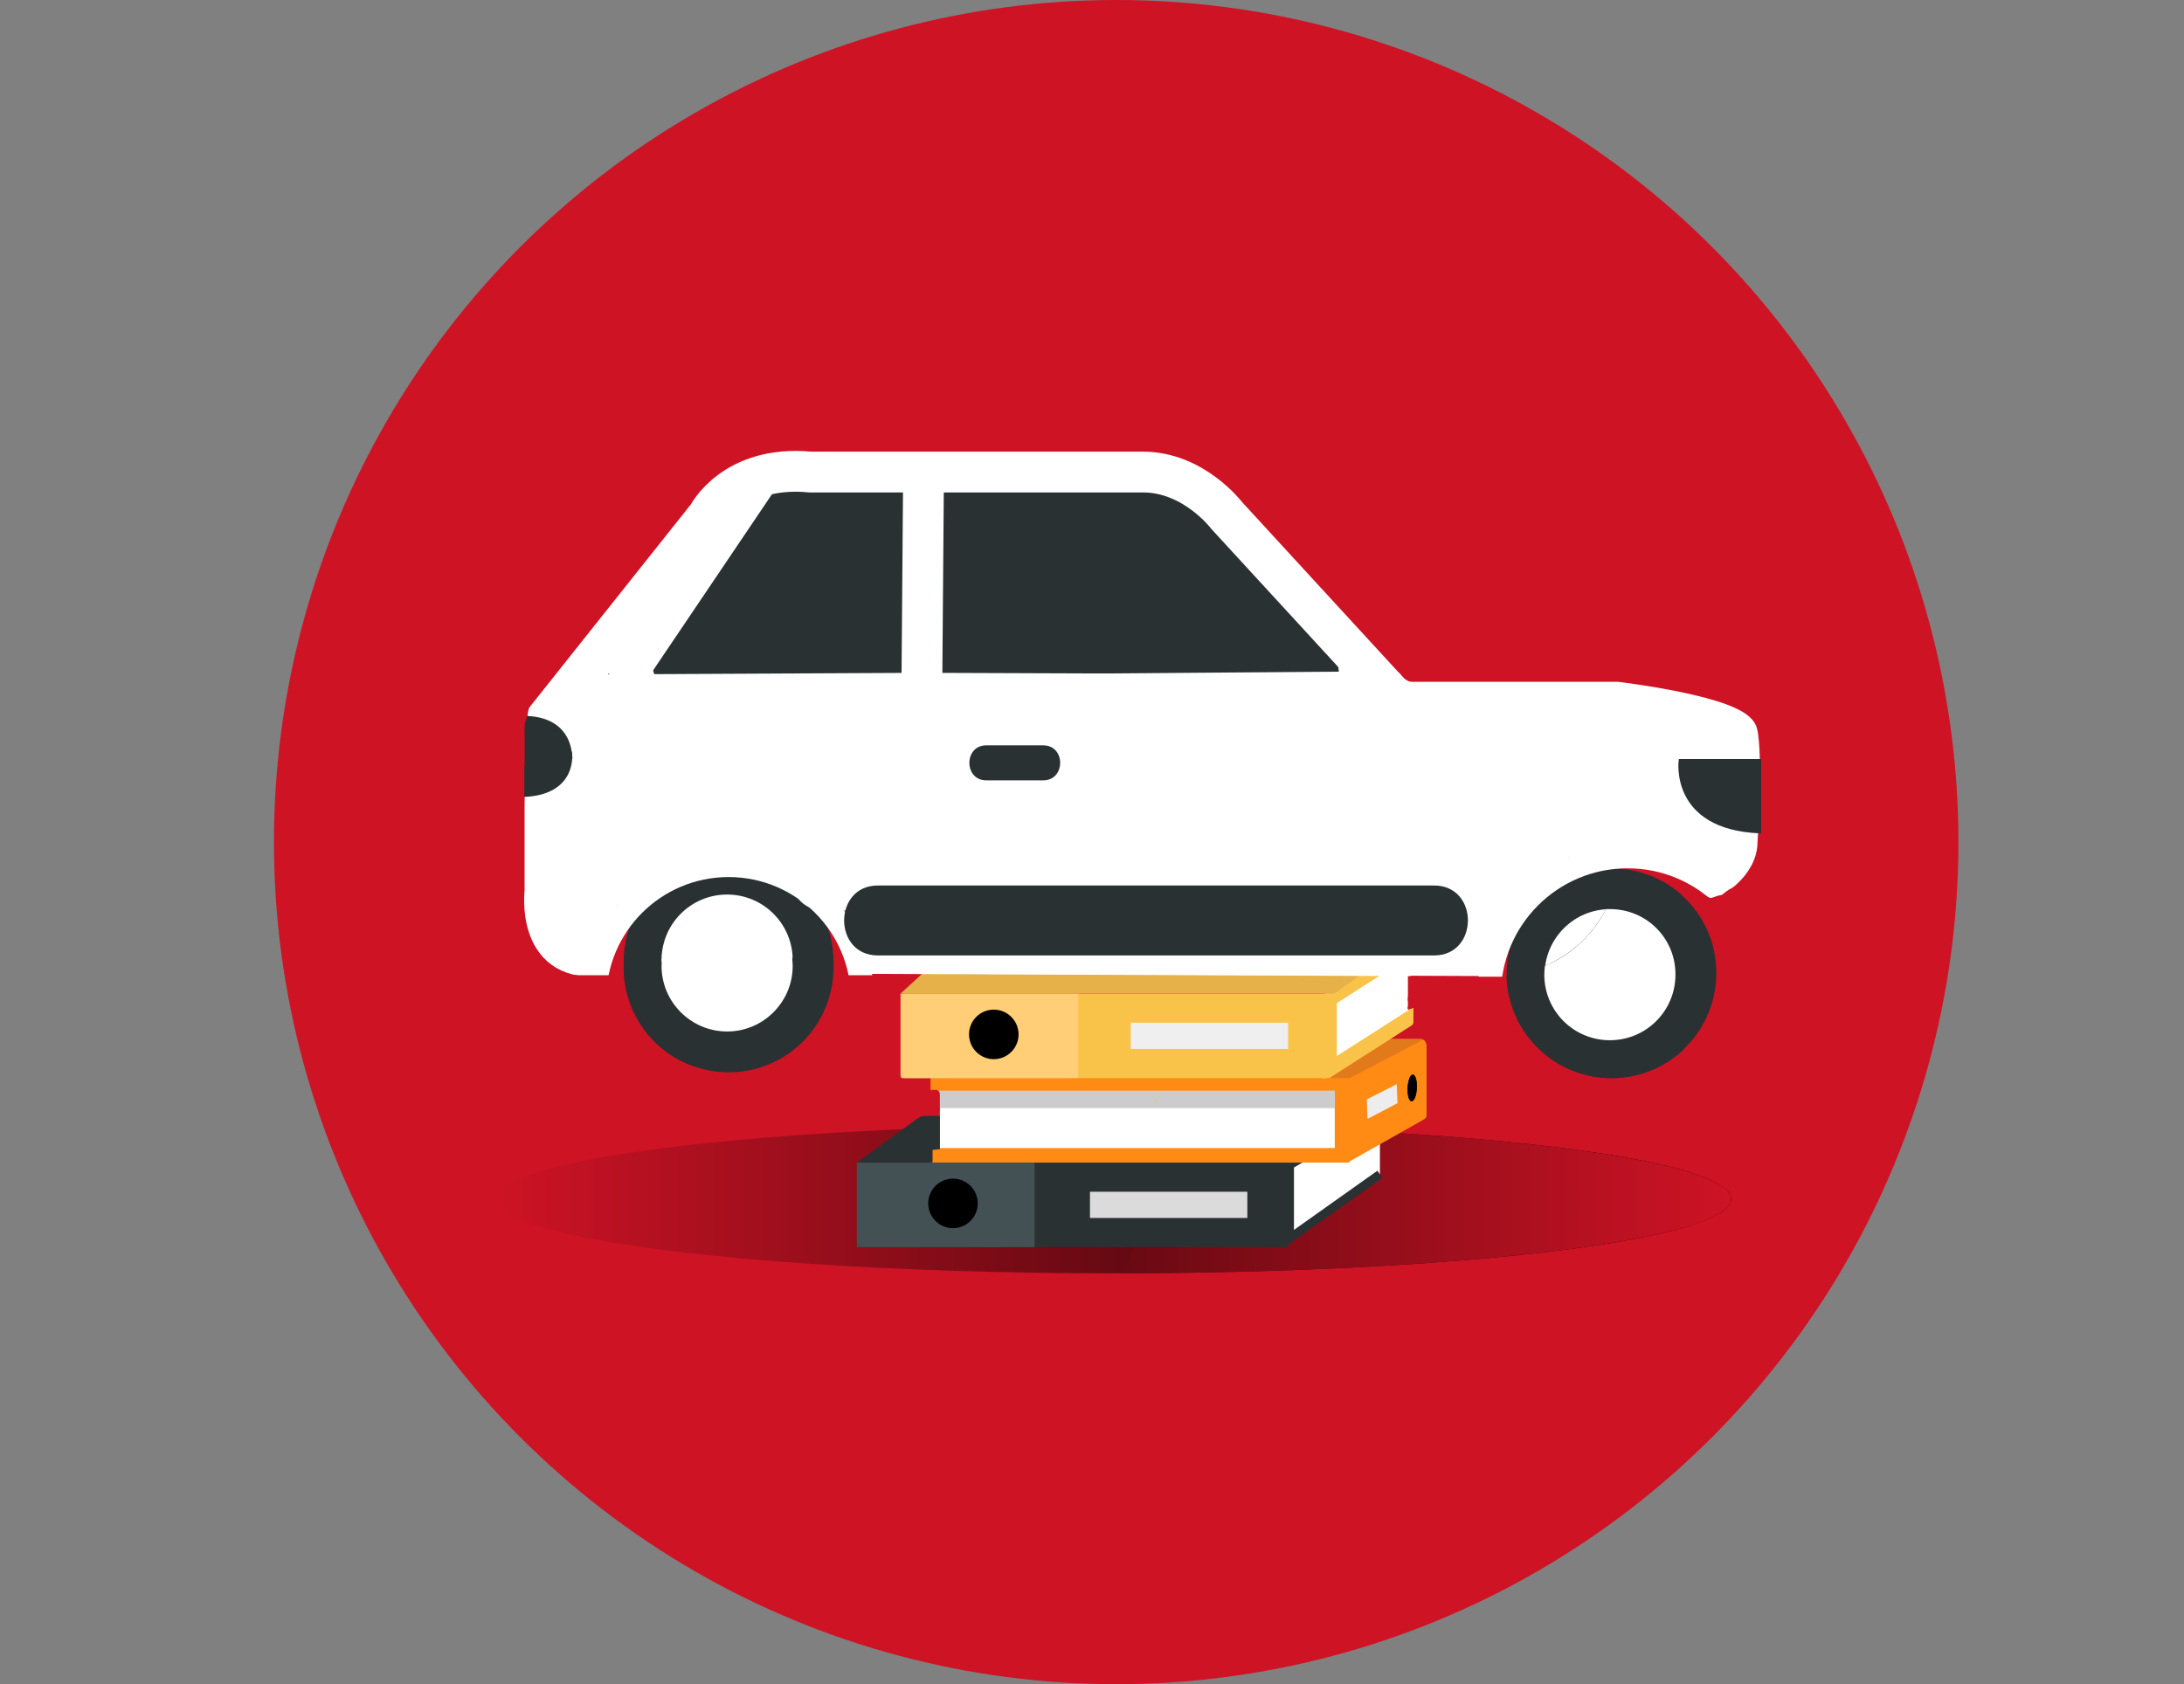 <?xml version="1.0" encoding="utf-8"?>
<!-- Generator: Adobe Illustrator 23.0.4, SVG Export Plug-In . SVG Version: 6.00 Build 0)  -->
<svg version="1.1" id="Calque_1" xmlns="http://www.w3.org/2000/svg" xmlns:xlink="http://www.w3.org/1999/xlink" x="0px" y="0px"
	 viewBox="0 0 749.4 578" style="enable-background:new 0 0 749.4 578;" xml:space="preserve">
<rect x="0" y="0" width="749.4" height="578" fill="#808080" stroke="none"/>
<style type="text/css">
	.st0{fill:#CE1325;}
	.st1{fill:url(#SVGID_1_);}
	.st2{fill:url(#SVGID_2_);}
	.st3{fill:#293133;stroke:#FFFFFF;stroke-width:14;stroke-miterlimit:10;}
	.st4{fill:none;stroke:#FFFFFF;stroke-width:14;stroke-miterlimit:10;}
	.st5{fill:#293133;}
	.st6{fill:#FFFFFF;}
	.st7{fill:none;stroke:#FFFFFF;stroke-width:8;stroke-miterlimit:10;}
	.st8{fill:#F9C248;}
	.st9{fill:#E2791A;stroke:#E2791A;stroke-width:5;stroke-miterlimit:10;}
	.st10{fill:#FFFFFF;stroke:#293133;stroke-width:3;stroke-miterlimit:10;}
	.st11{fill:#293133;stroke:#293133;stroke-width:5;stroke-miterlimit:10;}
	.st12{fill:#FFFFFF;stroke:#FF8B15;stroke-width:5;stroke-miterlimit:10;}
	.st13{fill:#DBDBDB;}
	.st14{fill:none;stroke:#CCCCCC;stroke-width:6;stroke-miterlimit:10;}
	.st15{fill:#FF8B15;stroke:#FF8B15;stroke-width:4;stroke-miterlimit:10;}
	.st16{fill:#435154;stroke:#435154;stroke-width:5;stroke-miterlimit:10;}
	.st17{fill:#F9C248;stroke:#F9C248;stroke-width:5;stroke-miterlimit:10;}
	.st18{fill:#FFCE76;stroke:#FFCE76;stroke-width:5;stroke-miterlimit:10;}
	.st19{fill:#EFEFEF;}
	.st20{fill:#FFFFFF;stroke:#F9C248;stroke-width:5;stroke-miterlimit:10;}
	.st21{stroke:#000000;stroke-width:0.25;stroke-miterlimit:10;}
	.st22{fill:#E5B148;}
	.st23{fill:#FF8B15;}
	.st24{fill:none;stroke:#FFFFFF;stroke-width:16;stroke-miterlimit:10;}
	.st25{fill:#293133;stroke:#293133;stroke-miterlimit:10;}
	.st26{fill:#EDEDED;stroke:#EDEDED;stroke-miterlimit:10;}
</style>
<title>Fichier 1</title>
<g>
	<g id="Calque_1-2">
		<circle class="st0" cx="383" cy="289" r="289"/>
		
			<linearGradient id="SVGID_1_" gradientUnits="userSpaceOnUse" x1="170" y1="168.5" x2="594" y2="168.5" gradientTransform="matrix(1 0 0 -1 0 580)">
			<stop  offset="0" style="stop-color:#CE1325"/>
			<stop  offset="1" style="stop-color:#000000"/>
		</linearGradient>
		<ellipse class="st1" cx="382" cy="411.5" rx="212" ry="25.5"/>
		
			<linearGradient id="SVGID_2_" gradientUnits="userSpaceOnUse" x1="-1188" y1="168.5" x2="-764" y2="168.5" gradientTransform="matrix(-1 0 0 -1 -594 580)">
			<stop  offset="0" style="stop-color:#CE1325"/>
			<stop  offset="1" style="stop-color:#000000"/>
		</linearGradient>
		<path class="st2" d="M382.6,386c10.5,13.5,12.1,32.1,3.6,48.3c-0.5,0.9-1,1.9-1.6,2.7c115.9-0.2,209.4-11.5,209.4-25.5
			S499.4,386,382.6,386z"/>
		<path class="st3" d="M316.3,237.9l161.2,0.6L421,177c0,0-11.3-15-28.8-15H278c-26.3-2.5-35.1,15-35.1,15L194,238.5L316.3,237.9
			l0.6-75.9"/>
		<path class="st4" d="M239,251h-52v55c0,0-3,24,18,22"/>
		<circle class="st5" cx="250" cy="330" r="36"/>
		<circle class="st6" cx="249.5" cy="329.5" r="22.5"/>
		<path class="st7" d="M296,343c0-25.4-20.6-46-46-46s-46,20.6-46,46C204,368.4,296,368.4,296,343z"/>
		<path class="st0" d="M332.9,353.9c0.8,0,1.5-0.7,1.5-1.5s-0.7-1.5-1.5-1.5s-1.5,0.7-1.5,1.5S332,353.9,332.9,353.9z"/>
		<path class="st0" d="M306.8,348.7c-11.5-0.4-23.1,0.5-34.4,2.4c-1.9,0.3-1.1,3.2,0.8,2.9c11.1-1.9,22.4-2.7,33.6-2.3
			C308.7,351.8,308.7,348.8,306.8,348.7L306.8,348.7z"/>
		<path class="st0" d="M262.6,357.4c3.2,0.1,17.8-1.4,14.1,6.3h2.6c-3.5-5.4-5.9-11.4-7-17.8l-2.7,1.2c2,4,2.7,8.5,2.2,12.9l2.6-1.1
			c-3.2-3.2-6.2-6.7-8.9-10.4c-0.5-0.7-1.4-0.9-2.1-0.5c-0.4,0.3-0.7,0.7-0.7,1.2c-0.3,5.4-0.2,10.8,0.4,16.1l3-0.4
			c-1.2-3.2-1.9-6.6-2-10.1l-3,0.4c2.1,5.2,4.6,10.3,7.5,15.1c0.4,0.7,1.4,0.9,2.1,0.5c0.6-0.3,0.8-1,0.7-1.6l-2.2-13.6l-2.7,1.2
			l7.3,10.7c0.9,1.3,3.3,0.6,2.7-1.2c-1.6-5.2-3.8-10.3-6.5-15.1c-0.5-0.7-1.4-0.9-2.1-0.5c-0.5,0.3-0.8,1-0.7,1.6l4.3,14.1
			c0.6,1.8,3.5,1.1,2.9-0.8c-2-6.6-3.6-13.3-4.9-20.1l-2.7,1.1c2.7,4.3,4.8,9,6.1,13.8l2.9-0.8c-1-3.1-1.8-6.4-2.1-9.7l-2.8,0.8
			c2.4,3.8,5.2,7.4,8.2,10.8c0.6,0.6,1.6,0.6,2.1,0c0.4-0.4,0.5-0.9,0.4-1.4c-0.7-2.4-1-6.7-3.5-8c-0.6-0.3-1.3-0.2-1.8,0.2
			c-0.6,0.5-0.8,1.4-0.5,2.1c0.2,0.6,0.8,1.1,1.4,1.1h0.2c0.8,0,1.5-0.7,1.5-1.5c0-0.3-0.1-0.5-0.2-0.7c-0.5-0.9-4.7-6.7-4.2-7.7
			l-1.7,0.7l-0.4-0.4l0.7-1.7l-0.3,0.2c-1.6,1.1-0.1,3.7,1.5,2.6l0.3-0.2c0.6-0.3,0.9-1,0.7-1.7c-0.1-0.9-0.8-1.6-1.7-1.7
			c-0.7-0.2-1.3,0.1-1.7,0.7c-1.9,3.3,2.5,8,4.1,10.7l1.3-2.3h-0.2l1.4,1.1l-0.2,0.8l-1.8,0.2c1,0.5,1.8,5.1,2.1,6.2l2.5-1.5
			c-2.9-3.2-5.5-6.6-7.7-10.2c-0.7-1.1-3-0.8-2.8,0.8c0.4,3.6,1.1,7.1,2.2,10.5c0.2,0.8,1.1,1.2,1.9,1c0.8-0.2,1.2-1,1-1.8
			c-1.4-5.1-3.6-10-6.4-14.5c-0.5-0.7-1.4-0.9-2.1-0.4c-0.5,0.3-0.8,1-0.7,1.6c1.2,6.8,2.8,13.5,4.9,20.1l2.9-0.8l-4.3-14.2
			l-2.7,1.2c2.6,4.5,4.6,9.3,6.2,14.3l2.7-1.1l-7.3-10.7c-0.5-0.7-1.4-0.9-2.1-0.5c-0.5,0.3-0.8,1-0.7,1.6l2.2,13.6l2.7-1.2
			c-2.8-4.6-5.2-9.4-7.2-14.4c-0.6-1.5-3-1.4-2.9,0.4c0.1,3.7,0.8,7.4,2.1,10.9c0.5,1.5,3.1,1.4,2.9-0.4c-0.6-5.4-0.7-10.7-0.4-16.1
			l-2.8,0.8c2.8,3.9,5.9,7.6,9.4,11c0.6,0.6,1.6,0.6,2.1,0c0.3-0.3,0.4-0.6,0.4-1c0.5-4.9-0.4-9.9-2.6-14.4c-0.8-1.6-3-0.4-2.8,1.2
			c1.2,6.6,3.7,12.9,7.4,18.5c0.4,0.7,1.4,0.9,2.1,0.5c0.2-0.1,0.4-0.3,0.5-0.5c1.5-3.2,0.6-6.2-2.1-8.5c-4-3.5-9.8-2.1-14.6-2.3
			C260.7,354.3,260.7,357.3,262.6,357.4L262.6,357.4z"/>
		<path class="st0" d="M216.3,340.3h1.9c0.8,0,1.5-0.7,1.5-1.5s-0.7-1.5-1.5-1.5l0,0h-1.9c-0.8,0-1.5,0.7-1.5,1.5
			S215.5,340.3,216.3,340.3L216.3,340.3z"/>
		<path class="st0" d="M219.2,337.9h-52.2c-0.8,0-1.5,0.7-1.5,1.5s0.7,1.5,1.5,1.5h52.2c0.8,0,1.5-0.7,1.5-1.5
			S220.1,337.9,219.2,337.9z"/>
		<path class="st0" d="M196,337.7h156c0.8,0,1.5-0.7,1.5-1.5s-0.7-1.5-1.5-1.5H196c-0.8,0-1.5,0.7-1.5,1.5S195.2,337.7,196,337.7z"
			/>
		<path class="st0" d="M189.9,359.2H317c15.5,0,15.5-24,0-24H195.7c-15.4,0-15.5,24,0,24H317c15.5,0,15.5-24,0-24H189.9
			C174.5,335.2,174.4,359.2,189.9,359.2z"/>
		<path class="st0" d="M191.9,371.4h126.9c15.4,0,15.5-24,0-24H191.9C176.4,347.4,176.4,371.4,191.9,371.4z"/>
		<path class="st0" d="M229.7,373.8c0.5-0.4,1.2-0.7,1.8-0.7c0.8,0,1.5-0.7,1.5-1.5s-0.7-1.5-1.5-1.5c-1.5,0-2.8,0.6-3.9,1.5
			c-0.6,0.6-0.6,1.5,0,2.1C228.2,374.3,229.1,374.3,229.7,373.8z"/>
		<path class="st8" d="M379.6,374.2c-0.3-0.1-0.7-0.2-1-0.2l0.4,2.9c1.1-0.1,2.1-0.4,3-0.9l-1.2,0.2h0.2l-0.7-0.4l0.1,0.1l-0.4-0.7
			c0.4,1,0.3,2.2,0.9,3.1c0.7,1.1,2.9,0.8,2.8-0.8l-0.1-1l-2.8,0.8c0.3,0.4,0.6,0.7,1,1c1.2,0.8,2.4-0.5,2.2-1.7
			c-0.1-1-0.3-1.9-0.7-2.8c-1-1.6-3.6-0.1-2.6,1.5c0.3,0.7,0.4,1.3,0.4,2l2.2-1.7l0.1,0.1c-0.7-1.1-2.9-0.8-2.8,0.8l0.1,1l2.8-0.8
			c-0.2-0.6-0.4-1.2-0.5-1.9c-0.1-0.8-0.6-1.4-1.3-1.6c-0.7-0.2-1.1,0.1-1.7,0.3c-0.6,0.2-1.3,0.3-1.9,0.3c-0.7,0.2-1.2,0.9-1.1,1.6
			c0.1,0.7,0.7,1.3,1.5,1.3c0,0.1,0.1,0.1,0.2,0.1c0.8,0.2,1.6-0.2,1.9-1C380.9,375.3,380.5,374.5,379.6,374.2L379.6,374.2z"/>
		<path class="st5" d="M461.1,331.2c1.6-0.8,3.1-1.7,4.5-2.9c1.3-1.2,2.7-2.2,4.3-2.9c1.8-0.6,1-3.5-0.8-2.9
			c-3.7,1.2-6.1,4.5-9.6,6.1C457.9,329.4,459.4,332,461.1,331.2L461.1,331.2z"/>
		<circle class="st5" cx="553" cy="334" r="36"/>
		<circle class="st6" cx="552.5" cy="334.5" r="22.5"/>
		<polyline class="st9" points="489,359 343,359 321,372 462,372 		"/>
		<polyline class="st10" points="473.5,403 442.5,425 442.5,399.8 473.5,382 		"/>
		<polyline class="st5" points="316,383 294,399 363,399 369,385 		"/>
		<rect x="298.5" y="401.5" class="st11" width="141" height="24"/>
		<rect x="319.5" y="372.5" class="st12" width="141" height="24"/>
		<rect x="374" y="409" class="st13" width="54" height="9"/>
		<polygon class="st0" points="317,375 322.5,375 322.5,394 317,395 		"/>
		<line class="st14" x1="322" y1="377.3" x2="458" y2="377.3"/>
		<polygon class="st5" points="315.8,383 322.5,383 322.5,394.4 315.8,395 		"/>
		<path class="st0" d="M476,384.8v-9.3c0-0.8-0.7-1.5-1.5-1.5s-1.5,0.7-1.5,1.5v9.3c0,0.8,0.7,1.5,1.5,1.5S476,385.7,476,384.8z"/>
		<polygon class="st15" points="487.5,382.5 464.5,395.5 464.5,371.5 487.5,359.5 		"/>
		<path class="st0" d="M313.2,377.4c1.1-0.3,2-1.3,2.2-2.4c0.2-0.7-0.1-1.3-0.7-1.7l-1.2-0.6c-0.7-0.4-1.6-0.2-2,0.5
			c-0.4,0.7-0.2,1.6,0.5,2.1l1.2,0.6l-0.7-1.7c0,0-0.1,0.4,0,0.2s-0.2,0.2,0,0c-0.1,0.1-0.1,0.1-0.2,0.2c0.2-0.2-0.3,0,0.1-0.1
			c-0.8,0.2-1.3,1-1,1.8C311.6,377.2,312.4,377.7,313.2,377.4L313.2,377.4z"/>
		<path class="st0" d="M317.9,377.1l-0.5,1.1l-1.9-1.5c0.2,1.5,0.2,2.9,0,4.4c0,0.8,0.7,1.5,1.5,1.5c0.8,0,1.5-0.7,1.5-1.5
			c0.2-1.5,0.2-2.9,0-4.4c0-0.8-0.7-1.5-1.6-1.5c-0.1,0-0.2,0-0.3,0c-1.2,0.3-1.9,1.5-1.5,2.7c0.1,0.2,0.2,0.4,0.3,0.6
			c0.4,0.7,1.3,0.9,2,0.5C318,378.7,318.3,377.9,317.9,377.1L317.9,377.1z"/>
		<path class="st0" d="M316.1,375.5v-3.2c0-0.8-0.7-1.5-1.5-1.5s-1.5,0.7-1.5,1.5v3.2c0,0.8,0.7,1.5,1.5,1.5
			S316.1,376.3,316.1,375.5z"/>
		<path class="st0" d="M313.9,371.5v5.5c0,0.8,0.7,1.5,1.5,1.5s1.5-0.7,1.5-1.5v-5.5c0-0.8-0.7-1.5-1.5-1.5S313.9,370.7,313.9,371.5
			L313.9,371.5z"/>
		<path class="st0" d="M315.5,369.4v5.8c0,0.8,0.7,1.5,1.5,1.5s1.5-0.7,1.5-1.5v-5.8c0-0.8-0.7-1.5-1.5-1.5S315.5,368.6,315.5,369.4
			z"/>
		<path class="st5" d="M317,393.7v4.7c0,0.8,0.7,1.5,1.5,1.5s1.5-0.7,1.5-1.5v-4.7c0-0.8-0.7-1.5-1.5-1.5S317,392.9,317,393.7z"/>
		<path class="st0" d="M319.3,376.3v-5.8c0-0.8-0.7-1.5-1.5-1.5s-1.5,0.7-1.5,1.5v5.8c0,0.8,0.7,1.5,1.5,1.5
			S319.3,377.1,319.3,376.3z"/>
		<path class="st5" d="M316.2,394.7v3.4c0,0.8,0.7,1.5,1.5,1.5s1.5-0.7,1.5-1.5v-3.4c0-0.8-0.7-1.5-1.5-1.5S316.2,393.8,316.2,394.7
			z"/>
		<rect x="296.5" y="401.5" class="st16" width="56" height="24"/>
		<circle cx="327" cy="413" r="8.5"/>
		<rect x="312.5" y="343.5" class="st17" width="141" height="24"/>
		<rect x="311.5" y="343.5" class="st18" width="56" height="24"/>
		<rect x="388" y="351" class="st19" width="54" height="9"/>
		<circle cx="341" cy="355" r="8.5"/>
		<polyline class="st20" points="486.5,323.5 456.2,342.9 456.2,367 486.5,347.6 		"/>
		<path class="st0" d="M488,352.8v-42.3c0-0.8-0.7-1.5-1.5-1.5s-1.5,0.7-1.5,1.5v42.3c0,0.8,0.7,1.5,1.5,1.5S488,353.6,488,352.8z"
			/>
		<path class="st0" d="M486.1,343.2v-14.7c0-0.8-0.7-1.5-1.5-1.5s-1.5,0.7-1.5,1.5v14.7c0,0.8,0.7,1.5,1.5,1.5
			S486.1,344,486.1,343.2z"/>
		<path class="st0" d="M483.6,344.1c0.2,0,0.3-0.2,0.3-0.4c0-0.2-0.2-0.3-0.3-0.3c-0.2,0-0.3,0.2-0.3,0.4
			C483.3,344,483.4,344.1,483.6,344.1z"/>
		<path class="st0" d="M484,344.6v-0.8c0-0.2-0.2-0.3-0.4-0.3c-0.2,0-0.3,0.2-0.3,0.3v0.8c0,0.2,0.2,0.3,0.4,0.3
			C483.8,344.9,484,344.8,484,344.6z"/>
		<path class="st0" d="M483.9,345.2c0.2-0.1,0.4-0.3,0.6-0.5c0.3-0.4-0.2-0.9-0.5-0.5l-0.2,0.2c-0.3,0.3,0.2,0.9,0.5,0.5
			c0.1-0.1,0.2-0.1,0.3-0.1l-0.4-0.6c-0.2,0.1-0.3,0.2-0.5,0.3C483.3,344.7,483.5,345.4,483.9,345.2c0.3-0.1,0.6-0.3,0.8-0.5
			c0.3-0.3,0-0.7-0.4-0.6c-0.2,0-0.4,0.1-0.6,0.3l0.5,0.5l0.2-0.2l-0.5-0.5c-0.1,0.1-0.3,0.3-0.4,0.4
			C483.2,344.8,483.6,345.5,483.9,345.2L483.9,345.2z"/>
		<path class="st0" d="M483.1,342.7c0.1,0.4,0.1,0.8,0.1,1.2c-0.1,0.5,0.7,0.7,0.7,0.2c0.1-0.5,0.1-1.1-0.1-1.6
			c-0.1-0.2-0.3-0.3-0.5-0.2C483.1,342.3,483,342.5,483.1,342.7L483.1,342.7z"/>
		<path class="st0" d="M483.1,342.5v2.7c0,0.2,0.2,0.3,0.4,0.3c0.2,0,0.3-0.2,0.3-0.3v-2.7c0-0.2-0.2-0.3-0.4-0.3
			C483.3,342.2,483.2,342.3,483.1,342.5z"/>
		
			<ellipse transform="matrix(4.972135e-02 -0.999 0.999 4.972135e-02 87.363 838.828)" class="st21" cx="484.5" cy="373.5" rx="4.5" ry="1.5"/>
		<path class="st8" d="M471.8,327.1c-2.4,1.5-4.2,3.7-6.7,5c-2.2,1.2-4.2,2.1-5.8,4.2c-1.1,1.6,1.5,3.1,2.6,1.5
			c1.4-2,3.9-2.6,5.9-3.8s3.5-3.1,5.5-4.3C474.9,328.7,473.4,326.1,471.8,327.1L471.8,327.1z"/>
		<polygon class="st22" points="309,341 331.9,320 487,320 457.9,341 		"/>
		<path class="st0" d="M484.3,343c-0.1,0.3-0.2,0.7-0.2,1.1l1.5-0.2v-0.1c0-0.4-0.3-0.7-0.8-0.7c-0.2,0-0.4,0.1-0.5,0.2l-0.2,0.2
			h1.1l0,0l0.1,0.9v0l-0.5,0.3h-0.3c0.1,0.1,0.3,0.1,0.5,0.1l-0.4-0.1l-0.1-0.1l-0.1-0.4l0.3-0.4l0.2,1.5c0.2,0,0.3-0.1,0.5-0.3
			c0.3-0.3,0.3-0.8,0-1.1c-0.1-0.1-0.2-0.2-0.4-0.2c-0.3-0.1-0.7,0.1-0.8,0.4l0,0c-0.5,0.6,0.4,1.4,1,1c0.2-0.1,0.3-0.2,0.5-0.4
			c0.3-0.3,0.3-0.8,0-1.1c-0.3-0.3-0.7-0.3-1,0c-0.2,0.1-0.3,0.2-0.5,0.3l0.9,1.2c0.1-0.1,0.3-0.2,0.5-0.2l-0.7-1.2
			c-0.2,0.2-0.5,0.4-0.7,0.5c-0.7,0.4-0.2,1.7,0.6,1.4l0.9-0.4c0.4-0.1,0.6-0.5,0.5-0.9c-0.1-0.4-0.5-0.6-0.9-0.5
			c-0.4,0.1-0.9,0.3-1.3,0.5c-0.7,0.4-0.2,1.7,0.6,1.4c0.3-0.1,0.6-0.2,0.9-0.2l-0.4-1.5c-0.4,0.1-0.8,0.2-1,0.7
			c-0.1,0.3,0.1,0.7,0.3,0.9l0,0c0.4,0.2,0.8,0.1,1-0.3v-0.1c0.2-0.4,0-0.8-0.4-1c-0.2-0.1-0.4-0.1-0.6,0l-0.2,0.1
			c-0.7,0.4-0.2,1.7,0.6,1.4l0.3-0.1l-0.7-1.2l-0.1,0.2c-0.5,0.6,0.1,1.7,0.9,1.2l0.2-0.1c0.7-0.4,0.2-1.7-0.6-1.4
			c-0.2,0.1-0.4,0.2-0.6,0.2l0.6,0.1l0,0l0.3,1l0,0l-1,0.3l0,0v-1.3c-0.1,0.1-0.2,0.1-0.3,0.2l0.9,1.2c0.2-0.2,0.3-0.3,0.4-0.5
			c0.5-0.9-0.8-1.6-1.3-0.8c0,0.1-0.1,0.2-0.2,0.2c-0.6,0.6,0.2,1.7,0.9,1.2c0.1-0.1,0.2-0.1,0.3-0.2c0.4-0.2,0.5-0.7,0.3-1
			c-0.1-0.1-0.2-0.2-0.3-0.3l0,0c-0.4-0.2-0.8-0.1-1,0.3l0,0c-0.2,0.3-0.1,0.8,0.3,1c0.5,0.2,0.8,0,1.2-0.1l-0.6-1.4l-0.2,0.1
			l0.9,1.2l0.1-0.2c0.2-0.2,0.3-0.6,0.1-0.9c-0.2-0.3-0.5-0.4-0.9-0.4l-0.3,0.1l0.6,1.4l0.2-0.1l-1-1v0.1l1-0.3l0,0l0.4,0.9l0,0
			l-0.5,0.5l0.4-0.1c1-0.3,0.5-1.6-0.4-1.5c-0.3,0-0.6,0.1-0.9,0.2l0.6,1.4c0.3-0.2,0.6-0.3,0.9-0.4l-0.4-1.5l-0.9,0.4l0.6,1.4
			c0.4-0.2,0.7-0.5,1-0.8c0.6-0.5,0-1.4-0.7-1.3c-0.4,0.1-0.8,0.3-1.1,0.6c-0.7,0.6,0.2,1.5,0.9,1.2c0.3-0.1,0.6-0.3,0.8-0.5
			l-1.1-1.1c0,0.1-0.1,0.1-0.1,0.1l1,1l0,0l-0.8,0.4l0,0l-0.5-0.3l0,0l0.1-0.9l0.2-0.1c-0.8,0.2-0.7,1.6,0.2,1.5
			c0.4,0,0.7-0.1,1-0.4c0.3-0.3,0.3-0.8,0.1-1.1c-0.3-0.5-1-0.6-1.4-0.3c-0.1,0.1-0.2,0.2-0.3,0.3c-0.2,0.3-0.1,0.7,0.1,0.9l0,0
			c0.3,0.3,0.8,0.3,1.1,0l0.2-0.2l-1.3-0.5c0,0.2,0,0.3,0.1,0.5c0.1,0.4,0.6,0.6,1,0.5c0.3-0.1,0.5-0.4,0.5-0.7
			c0-0.2,0.1-0.5,0.1-0.7C486,342.5,484.5,342.1,484.3,343L484.3,343z"/>
		<path class="st0" d="M483.7,345v0.1c0,0.2,0.1,0.4,0.3,0.5c0.1,0,0.2,0,0.3-0.1l0.2-0.2l-0.6-0.5l-0.2,0.3
			c-0.2,0.4,0.3,0.7,0.6,0.5l0.2-0.1l-0.3-0.7l-0.7,0.5c-0.4,0.3,0,0.9,0.4,0.6l0.7-0.4l-0.4-0.6l-0.6,0.5c-0.2,0.1-0.2,0.4-0.1,0.5
			c0.1,0.1,0.3,0.2,0.4,0.1c0.2-0.1,0.4-0.2,0.6-0.4c0.2-0.1,0.3-0.3,0.2-0.5c-0.1-0.2-0.3-0.3-0.5-0.2c-0.2,0-0.5,0.1-0.6,0.3
			c-0.3,0.2-0.1,0.9,0.3,0.7c0.3-0.1,0.7-0.3,1-0.5c0.2-0.1,0.2-0.4,0.1-0.5c-0.1-0.1-0.3-0.2-0.4-0.1c-0.3,0.2-0.5,0.3-0.8,0.4
			l0.3,0.7c0.1-0.1,0.3-0.2,0.5-0.2l-0.3-0.7c-0.2,0.1-0.4,0.3-0.6,0.4l0.4,0.6l0.6-0.5c0.4-0.3,0-0.9-0.4-0.6l-0.7,0.4l0.4,0.6
			l0.7-0.5c0.2-0.1,0.2-0.3,0.1-0.5c-0.1-0.1-0.2-0.2-0.4-0.2C484.2,344.8,484,344.9,483.7,345l0.7,0.5l0.2-0.3
			c0.2-0.4-0.3-0.8-0.6-0.5L483.7,345l0.7,0.3c0.1-0.2,0.1-0.4,0-0.5C484.3,344.3,483.6,344.5,483.7,345L483.7,345z"/>
		<path class="st0" d="M484.1,345.5L484.1,345.5c-0.1-0.3-0.3-0.4-0.5-0.3c-0.1,0-0.2,0.1-0.2,0.2l0,0.2L484.1,345.5L484.1,345.5
			c-0.1-0.5-0.8-0.4-0.8,0v0.1l0.7,0.1L484.1,345.5c-0.1-0.3-0.3-0.4-0.5-0.4c-0.2,0-0.3,0.2-0.3,0.3v0.4h0.7v-0.3
			c0-0.2-0.2-0.3-0.4-0.3c-0.2,0-0.3,0.2-0.3,0.3v0.2c0,0.2,0.2,0.3,0.4,0.3c0.2,0,0.3-0.2,0.3-0.3v-0.2c0-0.5-0.7-0.5-0.8,0
			c0,0.2,0,0.3-0.1,0.5l0.7,0.2c0-0.2,0-0.4,0-0.5l-0.5,0.3l0,0l-0.3-0.5l0,0c-0.1,0.2,0.1,0.4,0.3,0.5c0.2,0.1,0.4-0.1,0.5-0.3l0,0
			c0.1-0.2-0.1-0.4-0.3-0.5l0,0c-0.2,0-0.4,0.1-0.5,0.3c0,0.2,0,0.4,0,0.5c-0.1,0.5,0.6,0.7,0.7,0.2
			C484,345.9,484,345.7,484.1,345.5l-0.8-0.1v0.2h0.7v-0.2h-0.8v0.3c0,0.2,0.2,0.3,0.4,0.3c0.2,0,0.3-0.2,0.3-0.3v-0.4h-0.8v0.3
			c0,0.2,0.2,0.4,0.4,0.4c0.2,0,0.3-0.1,0.3-0.3c0-0.1,0-0.2,0-0.3l-0.7,0.1v0.2c0.1,0.4,0.6,0.3,0.7,0l0-0.2h-0.7v0.1
			c0.1,0.5,0.8,0.3,0.7-0.2L484.1,345.5z"/>
		<path class="st0" d="M483.9,346.1v-4.9c0-0.2-0.2-0.3-0.4-0.3c-0.2,0-0.3,0.2-0.3,0.3v4.9c0,0.2,0.2,0.3,0.4,0.3
			C483.7,346.3,483.8,346.2,483.9,346.1z"/>
		<path class="st0" d="M483.4,345.6L483.4,345.6c-0.2,0.4,0.3,0.8,0.6,0.5l0.1-0.1l-0.5-0.5L483.4,345.6c-0.1,0.2-0.1,0.4,0,0.6
			s0.4,0.1,0.5,0c0.1-0.1,0.2-0.1,0.3-0.2l-0.5-0.6C483.6,345.5,483.5,345.6,483.4,345.6l0.5,0.6c0.1-0.1,0.2-0.2,0.3-0.2l-0.4-0.6
			C483.7,345.5,483.6,345.6,483.4,345.6c-0.3,0.4,0.2,0.9,0.6,0.6s0.7-0.5,1.1-0.7s0-0.9-0.4-0.6s-0.7,0.5-1.1,0.7s0,0.9,0.4,0.6
			s0.8-0.5,1.1-0.7l-0.4-0.6C484.3,345.2,483.8,345.4,483.4,345.6l0.6,0.6c0.1-0.1,0.2-0.1,0.2-0.2c0.2-0.1,0.2-0.4,0.1-0.5
			c-0.1-0.1-0.3-0.2-0.4-0.1C483.7,345.5,483.5,345.6,483.4,345.6c-0.3,0.5,0.2,1,0.5,0.6c0.1-0.1,0.2-0.2,0.3-0.3
			c0.3-0.3-0.1-0.8-0.5-0.6C483.7,345.5,483.5,345.6,483.4,345.6l0.5,0.6l0.2-0.2c0.1-0.1,0.1-0.4,0-0.5s-0.4-0.1-0.5,0L483.4,345.6
			l0.6,0.4V346C484.3,345.6,483.7,345.2,483.4,345.6L483.4,345.6z"/>
		<path class="st0" d="M487.1,351l-0.2,0.1l0.3,0.7c0.5-0.3,0.8-0.7,1.1-1.2l-0.7-0.1c0.3,1.1,0.4,2.9-1.1,3.1
			c-0.5,0.1-0.3,0.8,0.2,0.7c2-0.3,2-2.5,1.6-4c-0.1-0.2-0.3-0.3-0.5-0.2c-0.1,0-0.2,0.1-0.2,0.2c-0.2,0.4-0.5,0.7-0.8,1
			c-0.3,0.2-0.1,0.8,0.3,0.7l0.2-0.1c0.2-0.1,0.3-0.3,0.3-0.5C487.5,351.1,487.3,351,487.1,351L487.1,351z"/>
		<path class="st0" d="M485.9,351.8c0.2-0.2,0.3-0.5,0.4-0.7c0-0.2-0.1-0.4-0.3-0.5c-0.2,0-0.3,0-0.4,0.2c-0.2,0.3-0.4,0.6-0.7,0.9
			l0.6,0.4l0.2-0.8L485,351c-0.1,0.5-0.4,0.9-0.7,1.2l0.5,0.5c0.4-0.5,0.8-1,1.3-1.4c0.4-0.3-0.2-0.9-0.5-0.5c-0.5,0.5-1,1-1.4,1.5
			c-0.2,0.3,0.2,0.7,0.5,0.5c0.6-0.4,0.9-1,1.1-1.6c0-0.2-0.1-0.4-0.3-0.4c-0.2,0-0.4,0.1-0.4,0.2l-0.2,0.8c0,0.2,0.1,0.4,0.3,0.5
			c0.1,0,0.2,0,0.3-0.1c0.3-0.3,0.6-0.6,0.8-1l-0.7-0.3c0,0.2-0.1,0.3-0.2,0.4C485.1,351.6,485.6,352.1,485.9,351.8L485.9,351.8z"/>
		<path class="st0" d="M484.4,345.4c0.1,0.2,0.3,0.4,0.6,0.5c0.3,0.2,0.7-0.2,0.5-0.5c-0.4-0.5-1.1-1-1.5-0.3
			c-0.1,0.2,0,0.4,0.1,0.5c0.1,0,0.1,0,0.2,0.1c0.2,0,0.3,0,0.5,0c0.5,0,0.5-0.8,0-0.8c-0.2,0-0.3,0-0.5,0l0.3,0.6
			c0.1,0,0.2,0.1,0.2,0.2l0.5-0.5c-0.1,0-0.2-0.1-0.3-0.3C484.8,344.6,484.2,345,484.4,345.4L484.4,345.4z"/>
		<path class="st23" d="M454.8,370.4c-0.6-0.1-1.1,0.1-1.6,0.4c-0.7,0.4-0.9,1.3-0.5,2c0.4,0.7,1.3,1,2,0.5c0.3-0.2-0.2-0.1,0.1,0
			c0.8,0,1.5-0.7,1.5-1.5C456.2,371.1,455.6,370.4,454.8,370.4L454.8,370.4z"/>
		<path class="st23" d="M455.4,370.5c0,0.1-0.1,0.1-0.1,0.1c-0.8,0.6,0,1.9,0.8,1.3c0.3-0.2,0.5-0.4,0.7-0.7
			C457.2,370.4,455.9,369.7,455.4,370.5L455.4,370.5z"/>
		<path class="st23" d="M455.5,370.1c-0.6,0.1-1.2,0.1-1.7,0.1l0.4,1.4c0.1,0,0.3,0,0.4,0.1c0.4,0.1,0.8-0.1,0.9-0.5
			c0.1-0.4-0.1-0.8-0.5-0.9c-0.5-0.2-1-0.1-1.5,0.1c-0.7,0.3-0.3,1.4,0.4,1.4c0.7,0,1.4-0.1,2.1-0.2
			C456.9,371.3,456.5,369.9,455.5,370.1L455.5,370.1z"/>
		<path class="st0" d="M306.7,371.8C306.8,371.8,306.9,371.9,306.7,371.8c0.2,0.1,0.2,0.1,0.2,0.1l0.1,0.1c0.1,0.1,0.1,0.2,0.1,0.3
			l2.4-1.8l-0.2-0.2c0.1,0.1,0.1,0.1,0-0.1s-0.1-0.2,0-0.1c0-0.1,0-0.2-0.1-0.3c-0.3-1.7-3-1.3-2.9,0.4c0,0.4,0.1,0.8,0.2,1.2
			c0.3,0.8,1.1,1.2,1.8,1c0.8-0.2,1.2-1.1,1-1.8c0-0.1-0.1-0.2-0.1-0.3c0,0.1,0,0.1,0-0.1l-3,0.4c0.2,0.8,0.6,1.5,1.1,2
			c0.5,0.5,1.4,0.6,2,0.1c0.6-0.5,0.7-1.3,0.4-1.9c-0.3-0.6-0.8-1.2-1.4-1.6c-0.7-0.4-1.6-0.2-2.1,0.5
			C305.8,370.3,306,371.3,306.7,371.8L306.7,371.8L306.7,371.8z"/>
		<path class="st0" d="M309.6,370.1l-1-0.2c-0.8-0.2-1.6,0.2-1.8,1c-0.2,0.8,0.2,1.6,1,1.9l0,0l1,0.2c0.8,0.2,1.6-0.3,1.8-1
			C310.9,371.1,310.4,370.3,309.6,370.1L309.6,370.1z"/>
		<path class="st0" d="M315.8,379.6c-1.1,0.1-2.1,0.8-2.5,1.9c-0.2,0.8,0.2,1.6,1,1.9c0.7,0.1,1.3,0,1.9-0.3l-1.5-2.6l-0.9,0.5
			l1.5,2.6c0.1-0.1,0.3-0.2,0.4-0.3l0.1-0.1c-0.1,0-0.1,0,0,0c0.1-0.1,0.4-0.1,0.2-0.1c0.2,0,0.3,0,0.5,0c0.8,0,1.5-0.7,1.5-1.5
			c0-0.8-0.7-1.5-1.5-1.5c-1,0-2,0.2-2.8,0.8c-0.7,0.4-1.1,1.3-0.7,2s1.3,1.1,2,0.7c0.1,0,0.1-0.1,0.2-0.1l0.9-0.5
			c0.7-0.4,1-1.3,0.5-2.1c-0.4-0.7-1.3-1-2.1-0.5l0,0c0.1-0.1,0.3-0.1,0.4,0l1,1.8c0,0.2-0.2,0.3-0.4,0.3c0.8,0,1.5-0.7,1.5-1.5
			s-0.7-1.5-1.5-1.5L315.8,379.6z"/>
		<path class="st23" d="M453.3,373l1.4,0.2c0.8,0.2,1.6-0.3,1.9-1c0.2-0.8-0.3-1.6-1-1.8l-1.4-0.2c-0.8-0.2-1.6,0.3-1.9,1
			C452,372,452.5,372.8,453.3,373z"/>
		<path class="st23" d="M455,373.1l1.8-0.3c0.8-0.2,1.3-1,1.1-1.8c-0.2-0.8-1-1.3-1.8-1.1c-0.1,0-0.1,0-0.1,0l-1.8,0.3
			c-0.8,0.2-1.2,1.1-1,1.9C453.5,372.8,454.3,373.3,455,373.1L455,373.1z"/>
		<path class="st0" d="M322.5,380.6v-5.1c0-0.8-0.7-1.5-1.5-1.5s-1.5,0.7-1.5,1.5v5.1c0,0.8,0.7,1.5,1.5,1.5
			S322.5,381.4,322.5,380.6z"/>
		<path class="st0" d="M320.9,376.7l0.2-0.2c0.6-0.6,0.5-1.6-0.1-2.1c-0.6-0.5-1.5-0.5-2,0l-0.2,0.2c-0.6,0.6-0.6,1.5,0,2.1
			C319.4,377.3,320.3,377.3,320.9,376.7l0.2-0.2c0.6-0.6,0.5-1.6-0.1-2.1c-0.6-0.5-1.5-0.5-2,0l-0.2,0.2c-0.6,0.6-0.6,1.5,0,2.1
			C319.4,377.3,320.3,377.3,320.9,376.7z"/>
		<path class="st0" d="M492.5,357.6c0,0-0.1-0.5-0.2-0.6c-0.2-0.5-0.4-0.9-0.7-1.3c-0.6-0.8-1.5-1.5-2.4-1.8c-0.8-0.2-1.6,0.2-1.9,1
			c-0.2,0.8,0.3,1.6,1,1.9c0.5,0.2,0.9,0.7,1,1.2c0.2,0.9,0.8,1.7,1.5,2.3c0.7,0.4,1.6,0.2,2.1-0.5
			C493.5,359,493.3,358.1,492.5,357.6C492.6,357.6,492.6,357.6,492.5,357.6L492.5,357.6z"/>
		<path class="st0" d="M493.1,385.2c0.8,0,1.5-0.7,1.5-1.5s-0.7-1.5-1.5-1.5s-1.5,0.7-1.5,1.5S492.2,385.2,493.1,385.2z"/>
		<path class="st0" d="M489.6,383.1l-0.4,0.5c-0.4,0.4-0.5,1.1-0.3,1.6c0.2,0.6,0.8,0.9,1.4,0.9c0.9-0.1,1.7-0.6,2.1-1.4
			c0.2-0.3,0.3-0.7,0.4-1c0,0,0.1-0.4,0.1-0.3s0,0.1,0-0.1c0,0.1-0.1,0.1-0.1,0.2c0.7-0.4,1-1.3,0.5-2.1s-1.3-1-2.1-0.5
			c-0.6,0.4-1.1,1-1.3,1.7c0,0.1-0.1,0.2-0.1,0.3s-0.1,0.4,0,0.2s-0.1,0.2-0.1,0.2s0.9-0.3,0.6-0.3l1.1,2.6l0.4-0.5
			c0.6-0.6,0.6-1.5,0-2.1C491.2,382.6,490.2,382.6,489.6,383.1L489.6,383.1z"/>
		<path class="st8" d="M396.6,378.1c0.2,0,0.3-0.2,0.3-0.4c0-0.2-0.2-0.3-0.3-0.3c-0.2,0-0.3,0.2-0.3,0.4
			C396.3,378,396.4,378.1,396.6,378.1z"/>
		<path class="st0" d="M471.5,330.5l0,0.1l-0.2-0.8c0.2-0.7,0.5-1,1-1c-0.8-0.2-1.6,0.3-1.8,1.1c-0.2,0.8,0.3,1.5,1,1.7
			c0.8,0.2,1.6,0.1,2.3-0.5c0.6-0.6,0.7-1.5,0.3-2.3c-0.4-0.7-1.3-1-2-0.5C471.3,328.9,471.1,329.8,471.5,330.5L471.5,330.5z"/>
		<path class="st0" d="M472.2,331.5c0.3,0,0.6-0.1,0.9-0.2c0.7-0.4,0.9-1.3,0.5-2c-0.4-0.7-1.3-1-2-0.5h0l0.8-0.2h-0.1
			c-0.8,0-1.5,0.7-1.5,1.5C470.8,330.9,471.4,331.5,472.2,331.5L472.2,331.5z"/>
		<path class="st0" d="M472.5,331.6c0.5-0.3,1-0.5,1.6-0.8c0.8-0.3,1.2-1.1,1-1.8c-0.2-0.8-1-1.3-1.8-1c-0.8,0.3-1.5,0.6-2.3,1.1
			c-0.7,0.4-0.9,1.3-0.5,2C470.9,331.8,471.8,332,472.5,331.6L472.5,331.6z"/>
		<path class="st0" d="M470.1,329.8c0,0.2,0,0.3,0.1,0.5c0.1,0.2,0.3,0.3,0.5,0.2c0.1,0,0.3-0.2,0.3-0.3v-0.5c0-0.2-0.2-0.3-0.4-0.3
			c-0.2,0-0.3,0.2-0.3,0.3v0.3c0,0.2,0.2,0.3,0.4,0.3c0.2,0,0.3-0.2,0.3-0.3v-0.2L470.1,329.8l0.1,0.4l0.7-0.1
			c-0.1-0.1-0.1-0.2,0-0.3c0-0.2-0.2-0.3-0.4-0.3C470.3,329.6,470.2,329.7,470.1,329.8L470.1,329.8z"/>
		<path class="st8" d="M469.9,330.5l1.3-1.1c0.3-0.2,0.5-0.5,0.7-0.9c0.2-0.5-0.6-0.6-0.7-0.2s-0.5,0.6-0.8,0.8l-1,0.8
			C469,330.3,469.5,330.8,469.9,330.5L469.9,330.5z"/>
		<path class="st5" d="M469.8,330.7c0.2,0,0.3-0.2,0.3-0.4c0-0.2-0.2-0.3-0.3-0.3c-0.2,0-0.3,0.2-0.3,0.4
			C469.5,330.5,469.6,330.7,469.8,330.7z"/>
		<path class="st8" d="M471.4,328.7c-0.6,0.3-1.2,0.7-1.8,1.1c-0.2,0.1-0.3,0.3-0.2,0.5c0.1,0.2,0.3,0.3,0.5,0.2
			c0.3-0.1,0.6-0.2,0.8-0.4c0.3-0.3-0.1-0.8-0.5-0.6c-0.2,0.1-0.5,0.2-0.7,0.3c-0.5,0.2-0.3,0.9,0.2,0.7c0.8-0.3,1.5-0.7,2.2-1.2
			C472.2,329,471.7,328.5,471.4,328.7c-0.6,0.5-1.2,0.8-1.9,1.1l0.2,0.7c0.3-0.1,0.6-0.2,0.9-0.4l-0.5-0.6c-0.1,0.1-0.3,0.2-0.5,0.2
			l0.3,0.7c0.6-0.4,1.2-0.8,1.8-1.1C472.2,329.1,471.8,328.5,471.4,328.7L471.4,328.7z"/>
		<path class="st8" d="M461.8,330.5l0.9-0.8l-2.4-1.8l-1.6,2.4c-0.4,0.7-0.2,1.6,0.6,2.1c0.5,0.3,1,0.3,1.5,0c1.5-1,4.6-2.4,5-4.4
			c0.2-1.2-0.6-2.4-1.8-2.6c-0.5-0.1-1,0-1.5,0.2c-0.7,0.4-0.9,1.4-0.5,2.1c0.2,0.3,0.5,0.6,0.9,0.7c1.6,0.5,3.3,0.2,4.7-0.7
			c0.7-0.4,0.9-1.4,0.5-2.1c-0.2-0.3-0.5-0.5-0.8-0.6l-2-0.5v2.9c0.7-0.1,1.9-0.5,2.1,0.6c0.3,1.9,3.2,1.1,2.9-0.8
			c-0.4-2.9-3.5-3.1-5.8-2.7c-1.5,0.3-1.4,2.6,0,2.9l1.9,0.5l-0.4-2.7c-0.7,0.5-1.6,0.6-2.4,0.4l0.4,2.7l0.3-0.1l-1.2,0.1
			c-0.3-0.8-0.7-0.9-1.2-0.3l-0.8,0.6c-0.6,0.4-1.3,0.9-1.9,1.3l2,2.1l1.6-2.4c1-1.5-1.1-2.9-2.4-1.8l-0.9,0.8
			C458.2,329.6,460.4,331.7,461.8,330.5L461.8,330.5z"/>
		<path class="st8" d="M469,327.8h-0.1l1.3,2.3l0.1-0.2c0.4-0.7,0.1-1.6-0.6-2c-0.7-0.4-1.6-0.1-2,0.5l-0.1,0.2
			c-0.3,0.5-0.3,1,0,1.5c0.3,0.5,0.8,0.7,1.3,0.7h0.1c0.8,0,1.5-0.7,1.5-1.5C470.5,328.5,469.8,327.8,469,327.8L469,327.8z"/>
		<path class="st8" d="M469.8,329.9L469.8,329.9c-0.2,0-0.3,0.2-0.3,0.4c0,0.2,0.2,0.3,0.3,0.3l0,0c0.2,0,0.3-0.2,0.3-0.4
			C470,330.1,469.9,330,469.8,329.9z"/>
		<path class="st8" d="M471.9,329.3c0.2-0.3,0.3-0.7,0.1-1c-0.1-0.5-0.9-0.3-0.7,0.2c0.1,0.1,0,0.3-0.1,0.4
			C471,329.4,471.6,329.7,471.9,329.3L471.9,329.3z"/>
		<line class="st4" x1="260.5" y1="163.6" x2="213" y2="234"/>
		<path class="st0" d="M190.8,347.4c0.8,0,1.5-0.7,1.5-1.5s-0.7-1.5-1.5-1.5s-1.5,0.7-1.5,1.5S190,347.4,190.8,347.4z"/>
		<path class="st0" d="M189.3,338c0.8,0,1.5-0.7,1.5-1.5s-0.7-1.5-1.5-1.5s-1.5,0.7-1.5,1.5S188.4,338,189.3,338z"/>
		<path class="st0" d="M170.7,257.1l3.9-7.1l-22.4-6.1c0.1,4.5,1.3,9,3.7,12.9c3.4,5.7,10.9,7.5,16.6,4.1c2.6-1.6,4.5-4.1,5.4-7
			l2.1-8l-23.6-3.2l-0.7,6.3c-0.3,2.7,1.5,6.7,3.5,8.5c1.9,1.8,4.3,3,6.9,3.3c5.7,0.8,11.8-2.8,13.2-8.6l2.1-8.7
			c1.5-6.1-1.9-13.3-8.4-14.8s-13,1.9-14.8,8.4l-0.8,2.7c-1.7,6,2.1,13.3,8.4,14.8c6.3,1.4,13-1.9,14.8-8.4l0.8-2.7l-23.1-6.4
			l-2.1,8.7l23.6,3.2l0.7-6.3c0.3-2.7-1.6-6.7-3.5-8.5c-1.9-1.8-4.3-2.9-6.9-3.3c-5.9-0.8-11.5,2.9-13.2,8.6l-2.1,8l21.9-2.9
			c-0.3-0.4-0.5-0.8-0.7-1.3c0.6,1.7,0.8,2.1,0.5,1.2s-0.4-1.6-0.6-2.5l0.4,3.2c-0.1-0.5-0.1-1-0.1-1.4c-0.2-5.1-3.6-10.4-8.8-11.6
			s-10.9,0.7-13.6,5.5l-3.9,7c-3,5.5-1.5,13.4,4.3,16.4C159.9,264.4,167.5,262.9,170.7,257.1L170.7,257.1z"/>
		<line class="st4" x1="292.5" y1="327.2" x2="484" y2="328"/>
		<circle class="st7" cx="558.5" cy="341.5" r="47.5"/>
		<path class="st7" d="M590,303c9-6,9-13,9-13s2-31,0-39s-44-13-44-13H204"/>
		<line class="st4" x1="323.5" y1="327.2" x2="515" y2="328"/>
		<path class="st0" d="M502.7,360.1h118.6c15.5,0,15.5-24,0-24H502.7C487.3,336.1,487.2,360.1,502.7,360.1z"/>
		<path class="st0" d="M594.8,348.3l-30,30c-10.9,10.9,6,27.9,17,17l30-30C622.7,354.4,605.8,337.4,594.8,348.3z"/>
		<path class="st0" d="M539.1,367.4h-20.6c-6.6,0-12,5.4-12,12s5.4,12,12,12h20.6c6.6,0,12-5.4,12-12S545.7,367.4,539.1,367.4z"/>
		<path class="st0" d="M522,353.2h-8.6v24h5.1c6.3,0,12.3-5.5,12-12c-0.3-6.5-5.3-12-12-12h-5.1c-6.3,0-12.3,5.5-12,12s5.3,12,12,12
			h8.6c6.3,0,12.3-5.5,12-12S528.8,353.2,522,353.2z"/>
		<path class="st0" d="M506.6,359.2h31.6v-24H513c-15.4,0-15.5,24,0,24h25.2c15.5,0,15.5-24,0-24h-31.6
			C491.1,335.2,491.1,359.2,506.6,359.2z"/>
		<path class="st0" d="M591.1,308c-0.5,0.4-3.2,2.9-2.6,2.4c-4.2,3.1-7.3,8.1-5.5,13.5c1.5,4.8,6.2,9.2,11.6,8.8
			c4.5-0.4,9.7-1.5,14.2-0.9l-10.4-6l0.4,0.8l-1.2-9.2c0.6-2.3-1,0.9,0.2-0.5c-0.8,0.9-1.6,1.6-2.5,2.5c-2.9,2.9-5.1,6.4-4.9,10.7
			c0.5,9.8,9.9,13.4,18.4,12.8l-6-22.4c-2.6,1.5-5.4,2.6-8.2,3.4c-6,1.9-10.4,8.5-8.4,14.8c2,6,8.3,10.4,14.8,8.4
			c4.8-1.5,9.5-3.5,14-5.8c10.2-5.4,5.9-23.3-6.1-22.4c-0.8,0.1-1.5,0.1-2.3,0.1c0.7,0,1.4,0.3,2,0.8l5.9,10.4v-0.7l-3.5,8.5
			c2.2-2.9,5.1-5.1,7.2-8.2c3-4.6,4.1-10,1.4-15.1c-5-9.4-16.2-6.5-24.9-5.8l6.1,22.4c2.6-1.9,5.1-4,7.5-6.2c4.5-4.4,4.7-12.7,0-17
			C603.5,303.4,596,303.4,591.1,308L591.1,308z"/>
		<path class="st0" d="M601.5,303.5c-2.7-0.1-5.3,0.6-7.6,2c-1.2,0.7-2.3,1.6-3.2,2.6c-0.4,0.4-1.9,1.4-0.5,0.7
			c0.5-0.2,2.2-0.9,1.2-0.9c-0.9,0.1-1.8,0.3-2.7,0.6l-5.6,1.3c-6.1,1.5-10.3,8.8-8.4,14.8c1.9,6.3,8.4,10,14.8,8.4
			c3-0.7,6.2-1.3,9.2-2.2c2.2-0.7,4.3-1.8,6.1-3.2c0.7-0.5,1.4-1.1,2-1.7c2.5-2.7-0.7,1.9-5.3,1.6c6.3,0.3,12.3-5.8,12-12
			C613.4,309,608.1,303.7,601.5,303.5L601.5,303.5z"/>
		<path class="st0" d="M583.9,307.8c-0.2,0-0.4,0-0.7,0l3.2,0.4c-0.5-0.1-1-0.2-1.5-0.4l2.9,1.2c-0.4-0.2-0.8-0.4-1.2-0.7l2.4,1.9
			l-0.2-0.1c-4.8-4.5-12.2-4.5-17,0c-2.2,2.3-3.5,5.3-3.5,8.5l0.4,3.2c0.6,2,1.6,3.8,3.1,5.3c1,0.9,2,1.7,3.2,2.4
			c1.2,0.6,2.4,1.2,3.7,1.6c0.3,0.1,0.7,0.2,1,0.3c1.4,0.3,2.8,0.5,4.2,0.5c6.6-0.2,11.8-5.4,12-12c0-3.2-1.3-6.2-3.5-8.5
			C590.1,309.1,587.1,307.9,583.9,307.8L583.9,307.8z"/>
		<path class="st0" d="M608,305.2c-3.3-2-7.3-2.6-11-1.5c-3.6,1-6.7,3.3-8.6,6.5c-0.9,1.3-1.4,2.9-1.4,4.5c-0.4,1.6-0.3,3.2,0.2,4.8
			c1,3,2.9,5.5,5.5,7.2c2.8,1.6,6.1,2.1,9.2,1.2l2.9-1.2c1.8-1,3.3-2.5,4.3-4.3c0.1-0.1,0.1-0.2,0.2-0.3l-1.9,2.4
			c0.1-0.1,0.2-0.2,0.3-0.3l-2.4,1.8c0.2-0.1,0.4-0.2,0.6-0.3L603,327c0.2-0.1,0.4-0.1,0.6-0.2l-3.2,0.4c0.2,0,0.4,0,0.6,0l-3.2-0.4
			c0.2,0,0.3,0.1,0.5,0.1l-2.9-1.2c0.1,0.1,0.3,0.1,0.4,0.2c1.3,0.9,2.9,1.4,4.5,1.4c1.6,0.4,3.2,0.3,4.8-0.2
			c1.5-0.4,2.9-1.1,4.1-2.1c1.3-0.8,2.4-2,3.1-3.4c1.6-2.8,2.1-6.1,1.2-9.2l-1.2-2.9C611.2,307.8,609.7,306.3,608,305.2L608,305.2z"
			/>
		<path class="st0" d="M591,308.3c-0.2,0-0.5,0.1-0.8,0.1l3.2-0.4c-0.6,0.1-1.2,0.1-1.8,0l3.2,0.4c-0.3-0.1-0.7-0.1-1-0.2v23.1
			l2.1-0.7c3-0.9,5.5-2.9,7.2-5.5c0.9-1.3,1.4-2.9,1.4-4.5c0.4-1.6,0.3-3.2-0.2-4.8c-1.8-6.4-8.4-10.1-14.8-8.4c0,0,0,0,0,0
			l-2.1,0.7l-2.9,1.2c-1.4,0.7-2.5,1.8-3.4,3.1c-0.7,0.7-1.3,1.6-1.5,2.6c-0.7,1.4-1.1,3-1,4.6l0.4,3.2l1.2,2.9
			c1.7,2.6,4.2,4.6,7.2,5.5c3.2,0.9,6.6,0.9,9.9,0.1c1.5-0.3,2.9-1.1,4.1-2.1c1.3-0.8,2.4-2,3.1-3.4c1.5-2.8,1.9-6.1,1.2-9.2
			c-0.8-3-2.8-5.6-5.5-7.2l-2.9-1.2C595.3,307.7,593.1,307.7,591,308.3L591,308.3z"/>
		<path class="st0" d="M592.1,311.3l-0.3-0.3c-1-1.1-2.4-2-3.9-2.5c-4.5-1.8-9.6-0.8-13.1,2.5l-1.9,2.4c-1.1,1.8-1.6,3.9-1.6,6
			l0.4,3.2c0.6,2,1.6,3.8,3.1,5.3l0.3,0.3c1,1.1,2.4,2,3.9,2.5c4.5,1.8,9.6,0.8,13.1-2.5l1.9-2.4c1.1-1.8,1.6-3.9,1.6-6l-0.4-3.2
			C594.6,314.6,593.5,312.8,592.1,311.3L592.1,311.3z"/>
		<path class="st6" d="M203.6,273.3h71.8v-24h-7c-15.4,0-15.5,24,0,24h7c15.4,0,15.5-24,0-24h-71.8
			C188.2,249.3,188.1,273.3,203.6,273.3z"/>
		<path class="st6" d="M237.9,267.5h322.3c15.4,0,15.5-24,0-24H237.9C222.5,243.5,222.4,267.5,237.9,267.5z"/>
		<path class="st6" d="M553.5,240.1h-72c-15.4,0-15.5,24,0,24h72C568.9,264.1,568.9,240.1,553.5,240.1z"/>
		<path class="st6" d="M550.5,255.7c6.4,9.3,17.3,9.3,26.4,11.7c0.1,0,1.6,1.1,0.8,0c0.3,0.4-0.2,2.2-0.5,3.3
			c-0.9,2.4-1.6,4.9-2.2,7.4c-0.3,1.6-0.5,3.2-0.5,4.9c0-0.9,1.3,8,0.8,3.4l1.6-6l-0.4,0.8l7.2-5.5l-0.8,0.1
			c-6.7,1.1-9.6,9-8.4,14.8l0.3,1.4c1.3,6.4,8.8,10,14.8,8.4c6.6-1.8,9.7-8.4,8.4-14.8l-0.3-1.4l-8.4,14.8c4.6-0.8,8.4-4.9,9.6-9.3
			c0.4-1.5,0.7-5.8-0.1-7.2c-0.3-1.1-0.4-1.1-0.3-0.2c-0.1,1.3,0.1,0.9,0.5-1c2.7-6.8,3.8-14.5,1.4-21.5c-2.8-8-9.3-12.7-17-15.4
			c-2.7-0.9-5.5-1.7-8.3-2.3c-0.9-0.2-6.3-1-5.3-0.8c0.8,0.1,0.5,0.1-0.9-0.2c-2.6-0.8-1.8,0,2.3,2.5c-3.7-5.3-10.5-7.8-16.4-4.3
			C549.4,242.4,546.7,250.4,550.5,255.7L550.5,255.7z"/>
		<path class="st6" d="M566.6,257c-7.8,8.1-7.3,18.8-3.8,28.8c2.1,5.9,8.3,10.5,14.8,8.4c5.8-1.9,10.7-8.4,8.4-14.8
			c-0.4-1.1-0.8-2.1-1.1-3.2c-0.2-0.7-0.4-1.5-0.6-2.2c-0.2-1.3-0.3-1.5-0.2-0.6c0.1,0.8,0.1,0.6,0.1-0.5c-0.3,1.3-0.3,1.5-0.1,0.7
			c0.2-0.9,0.1-0.7-0.4,0.5c0.7-1.2,0.7-1.1-0.1,0c4.4-4.5,4.9-12.5,0-17C578.9,252.6,571.2,252.1,566.6,257L566.6,257z"/>
		<path class="st6" d="M548.4,263.4c-1.4,5.6-1.4,11.4-0.1,17c0.9,3.7,3.1,6.9,6.3,8.9c1.2,0.8,2.5,1.3,3.9,1.6l1.2,0.2
			c1.2,0.3,0.8,0.1-1.2-0.5c5.1,3.7,13.6,1,16.4-4.3c3.3-6.2,1.1-12.5-4.3-16.4c-1.3-0.9-2.9-1.6-4.5-1.9c-0.4,0-0.8-0.1-1.2-0.2
			c5.2,9.5,7.4,12,6.7,7.5c0-1.3-0.3-2.6-0.3-3.9c0-0.6,0-1.3,0.1-1.9c-0.2,1.6-0.2,1.7,0.1,0.3c1.5-6.1-2-13.3-8.4-14.8
			C556.9,253.5,550,256.8,548.4,263.4L548.4,263.4z"/>
		<path class="st6" d="M562.2,270.1H201.7c-15.4,0-15.5,24,0,24h360.5C577.6,294.1,577.6,270.1,562.2,270.1z"/>
		<path class="st6" d="M197.4,285.4c46.2-0.6,92.5-0.9,138.7-1.9c22.9-0.5,45.5-2.2,68.3-4.4c22.2-2.2,44.3-3.8,66.6-2.3
			c25.2,1.6,50.3,5.6,75.7,4.6c6.6-0.1,11.9-5.4,12-12c0-6.3-5.5-12.2-12-12c-22.5,0.9-44.7-2.1-67-4c-22.6-1.9-45-1.2-67.5,0.9
			c-22.7,2.1-45.3,4.3-68.1,5s-45.5,0.7-68.2,1l-78.4,1C182,261.6,181.9,285.6,197.4,285.4L197.4,285.4z"/>
		<path class="st6" d="M521.8,277.9c-11.3,6.1-20.3,15.6-25.8,27.2c-2.7,5.9-1.7,12.9,4.3,16.4c5.2,3,13.7,1.6,16.4-4.3
			c4-8.5,9.1-14.2,17.2-18.5c5.7-3.1,7.5-11,4.3-16.4C534.8,276.6,527.5,274.7,521.8,277.9L521.8,277.9z"/>
		<path class="st6" d="M504.2,288.5H282.9c-15.4,0-15.5,24,0,24h221.3C519.6,312.5,519.6,288.5,504.2,288.5z"/>
		<path class="st6" d="M265.2,301.9c5.3,1.3,10.8,1.7,16.2,1.3c6.2-0.5,12.3-5.1,12-12c-0.3-6-5.3-12.6-12-12
			c-2,0.2-4.1,0.2-6.1,0.1c-0.4,0-3.5-0.4-1.7-0.1s-1.8-0.4-2.1-0.5c-6.1-1.4-13.3,1.8-14.8,8.4
			C255.4,293.2,258.6,300.5,265.2,301.9L265.2,301.9z"/>
		<path class="st5" d="M301.2,327.9h190.9c15.4,0,15.5-24,0-24H301.2C285.8,303.9,285.8,327.9,301.2,327.9z"/>
		<path class="st6" d="M189,285.1c-1.4,4.8-3.1,9.5-3.9,14.4c-1.1,6,0.2,10.5,1.2,16.2v-6.4l-0.2,1.3c-1,6.4,1.6,12.9,8.4,14.8
			c5.8,1.6,13.6-2,14.8-8.4c0.3-2.1,1.1-4.1,2.3-5.9c1.2-1.7,2.8-3.1,3.8-4.9c0.7-1.4,1.4-2.8,1.9-4.3c-4.1,2.8-4.9,3.8-2.6,3
			c3.3-0.1,7.6-2,10.8-2.9l11.7-3.2c5.7-1.6,9.4-7.3,8.6-13.2c-0.8-5.3-5.8-11.1-11.8-10.4c-7.6,0.7-15.1,2.6-22.1,5.5
			c-7.8,3.3-11.3,9.5-11.7,17.8c-0.4,6.5,5.8,12,12,12c6.8,0,11.6-5.5,12-12c0.3-4.9-2.2,5-2.8,4c0,0.1,4-1.4,4.3-1.5
			c2.7-0.9,5.5-1.5,8.3-1.9l-3.2-23.6l-14.4,3.9c-5.3,1.4-11.3,2.4-15.8,5.6c-4,3-5.1,7.6-8,11.3c-3.3,4.1-5.5,8.9-6.5,14l23.1,6.4
			c0.5-3.1,0.8-5.8,0-8.9c-0.4-1-0.7-2-0.8-3c-0.1-4.1,2.7-9.6,3.8-13.5C216.4,276.7,193.3,270.3,189,285.1L189,285.1z"/>
		<line class="st24" x1="213" y1="240.4" x2="473" y2="238.4"/>
		<path class="st6" d="M222,225.8c-4.1,8.7,6.9,12.5,12.2,16.2c1.6,1.1,3.1-1.5,1.5-2.6c-3.6-2.5-14.1-5.9-11.1-12.1
			C225.4,225.6,222.8,224,222,225.8L222,225.8z"/>
		<path class="st6" d="M459.2,228.9c0.7,3.5-0.4,7.1-3,9.6c-1.4,1.3,0.7,3.5,2.1,2.1c3.3-3.2,4.8-7.9,3.8-12.5
			C461.7,226.2,458.8,227,459.2,228.9L459.2,228.9z"/>
		<path class="st6" d="M478.1,233c1.8,2.9,5.1,4.5,8.4,4.2c1.9-0.2,1.9-3.2,0-3c-2.3,0.3-4.6-0.7-5.9-2.7
			C479.7,229.9,477.1,231.4,478.1,233z"/>
		<path class="st5" d="M338.4,267.8H358c7.7,0,7.7-12,0-12h-19.6C330.7,255.8,330.7,267.8,338.4,267.8z"/>
		<path class="st25" d="M603.8,261h-27.3c0,0-3.2,23.2,27.3,24.5L603.8,261z"/>
		<path class="st0" d="M841.9,511.7c0.8,0,1.5-0.7,1.5-1.5s-0.7-1.5-1.5-1.5s-1.5,0.7-1.5,1.5S841.1,511.7,841.9,511.7z"/>
		<path class="st25" d="M179.9,258.5h15.9c0,0,1.9,13.7-15.9,14.5V258.5z"/>
		<path class="st25" d="M178.6,260.2l-0.2-13.9c0,0,16.5-2,17.5,13.6L178.6,260.2z"/>
		<path class="st0" d="M180,262.4v-22.6c0-0.8-0.7-1.5-1.5-1.5s-1.5,0.7-1.5,1.5v22.6c0,0.8,0.7,1.5,1.5,1.5S180,263.2,180,262.4z"
			/>
		<path class="st0" d="M178.1,244.7c-0.9,2.5-1.5,5.1-1.6,7.8c-0.1,1.9,2.9,1.9,3,0c0.1-2.4,0.6-4.8,1.5-7
			C181.7,243.7,178.8,242.9,178.1,244.7z"/>
		<path class="st0" d="M179.9,275v-22.2c0-0.8-0.7-1.5-1.5-1.5s-1.5,0.7-1.5,1.5V275c0,0.8,0.7,1.5,1.5,1.5S179.9,275.8,179.9,275z"
			/>
		<path class="st5" d="M265.6,329.3c-6.1,0.2-12.2-0.3-18.3,0c-10.3,1.8-20.9,0.1-30.1-4.9c-0.7-0.4-1.4-0.8-2.1-1.2
			c-4.9,19.3,6.8,38.9,26.1,43.7c19.3,4.9,38.9-6.8,43.7-26.1c1.4-5.4,1.5-11,0.3-16.4C279.1,327.5,272.4,329.1,265.6,329.3z"/>
		<path class="st6" d="M265.6,329.3c-6.1,0.2-12.2-0.3-18.3,0c-6.7,1.1-13.5,0.8-20.1-0.9c-0.1,1-0.2,2.1-0.2,3.1
			c0,12.4,10.1,22.5,22.5,22.5c12.4,0,22.5-10.1,22.5-22.5c0-0.9-0.1-1.9-0.2-2.8C269.8,329,267.7,329.2,265.6,329.3z"/>
		<path class="st6" d="M239.3,330.1c2.7,0.6,5.4,0.9,8.1,1v-3l-8.7-0.2c-2-0.1-1.9,2.8,0,3c4.3,0.6,8.7,0.7,13,0.3
			c0.8,0,1.5-0.7,1.5-1.5s-0.7-1.5-1.5-1.5l-1.1-0.1l0.8,2.8c2-1,6.9-1.2,8.9-1c3,0.5,6,0.5,9-0.1c1.9-0.4,1.1-3.2-0.8-2.9
			c-6.3,1.2-12.6-1.7-18.6,1.3c-1.5,0.7-0.6,2.6,0.8,2.8l1.1,0.1v-3c-4.3,0.4-8.7,0.3-13-0.3v3l8.7,0.2c1.9,0,1.9-2.9,0-3
			c-2.5-0.1-4.9-0.4-7.3-0.9C238.3,326.7,237.5,329.6,239.3,330.1L239.3,330.1z"/>
		<path class="st6" d="M227.8,327.8l-0.6,0.9l2.7,1.2l0.3-1.4h-2.9c1,2.6,2.4,2.5,4.8,2.3c1.4-0.1,3,0.1,4.5,0
			c3.8-0.2,6-2.2,10.2-0.8v-2.9l-6.9,1.3c-1.9,0.4-1.1,3.2,0.8,2.9l11.9-2.1c1.7-0.3,1.2-2.9-0.4-3c-1.5-0.1-3,0.1-4.4,0.6
			c-0.8,0.2-1.2,1.1-1,1.9c0.2,0.6,0.7,1,1.4,1.1c0.7,0.1,5.1,0.2,5,0.2c0.6,0.6,1.6,0.6,2.1,0c0.1-0.1,0.2-0.2,0.2-0.3l1.2-1.8
			l-2.7-0.4l0.5,2.4c0.3,1.8,2.8,1.2,2.9-0.4l0.1-0.8l-2.6,1.1c2.2,2.5,4,0.2,5.8,0.6c1.1,0.2,2.6-1.1,1.7-2.2s-1.2-1.5-2.9-1.5
			c-1.6,0-2.1,2.6-0.4,3c4.3,0.9,7.1,1.4,11.6,0.5l-1.9-1.5l-2.7,2.9c-1.8,0.7-1,3.6,0.8,2.9c2.8-1.1,5.1-2.5,4.9-5.8
			c0-0.8-0.7-1.5-1.6-1.5c-0.1,0-0.2,0-0.3,0c-2.5,0.5-7.2,0-10-0.5l-0.4,2.9h0.3l1.7-2.2c-0.6-0.1-1-0.6-1.8-0.7s-2.3,1.4-2.7,0.9
			c-0.9-1.1-2.5-0.1-2.6,1.1l-0.1,0.8l3-0.4l-0.5-2.4c-0.3-1.4-2.1-1.4-2.7-0.4l-1.2,1.8l2.4-0.3c-2.2-2.2-4.3-0.8-7.1-1.1l0.4,2.9
			c1.1-0.5,2.4-0.6,3.6-0.5l-0.4-2.9l-12,2.2l0.8,2.9l6.9-1.3c1.6-0.3,1.3-2.5,0-2.9c-3.6-1.2-5.7-0.5-9.2,0.2c1-0.2-8.4,0-8.2,0.3
			c-0.5-1.2-2.6-1.6-2.9,0L227,329c-0.2,0.8,0.3,1.6,1.1,1.8c0.6,0.1,1.3-0.1,1.6-0.7l0.6-0.9C231.4,327.7,228.8,326.1,227.8,327.8
			L227.8,327.8z"/>
		<polygon class="st26" points="469.5,377.6 469.7,383.2 479,378.3 478.8,372.9 		"/>
		<path class="st5" d="M565.8,300.4c-2.6,1.4-5.3,2.5-8.2,3.2c-0.5,0.2-0.9,0.4-1,0.4c-0.8,0.2-1.6,0.4-2.4,0.5
			c-2.1,6.8-5.8,13-10.8,18.1c-7.2,7-16.5,11.3-26.5,12.4c0.6,19.9,17.1,35.5,37,35c19.9-0.6,35.5-17.1,35-37
			C588.6,318.4,579.4,305.5,565.8,300.4L565.8,300.4z"/>
		<path class="st6" d="M552.5,312c-0.5,0-0.9,0-1.4,0c-2,3.9-4.6,7.5-7.7,10.6c-3.8,3.8-8.3,6.8-13.3,8.9c-0.1,1-0.2,2-0.2,3
			c0,12.4,10,22.5,22.5,22.5c12.4,0,22.5-10,22.5-22.5C575,322.1,565,312,552.5,312C552.5,312,552.5,312,552.5,312z"/>
		<path class="st0" d="M544.2,393.4c6.9,1.4,14,1.4,20.9,0c4-0.8,6.2-5.5,5.2-9.2c-1.1-4.2-5.2-6-9.2-5.2c-4.3,0.8-8.6,0.8-12.9,0
			c-4-0.8-8.1,1.1-9.2,5.2C537.9,387.9,540.2,392.6,544.2,393.4L544.2,393.4z"/>
	</g>
</g>
</svg>
